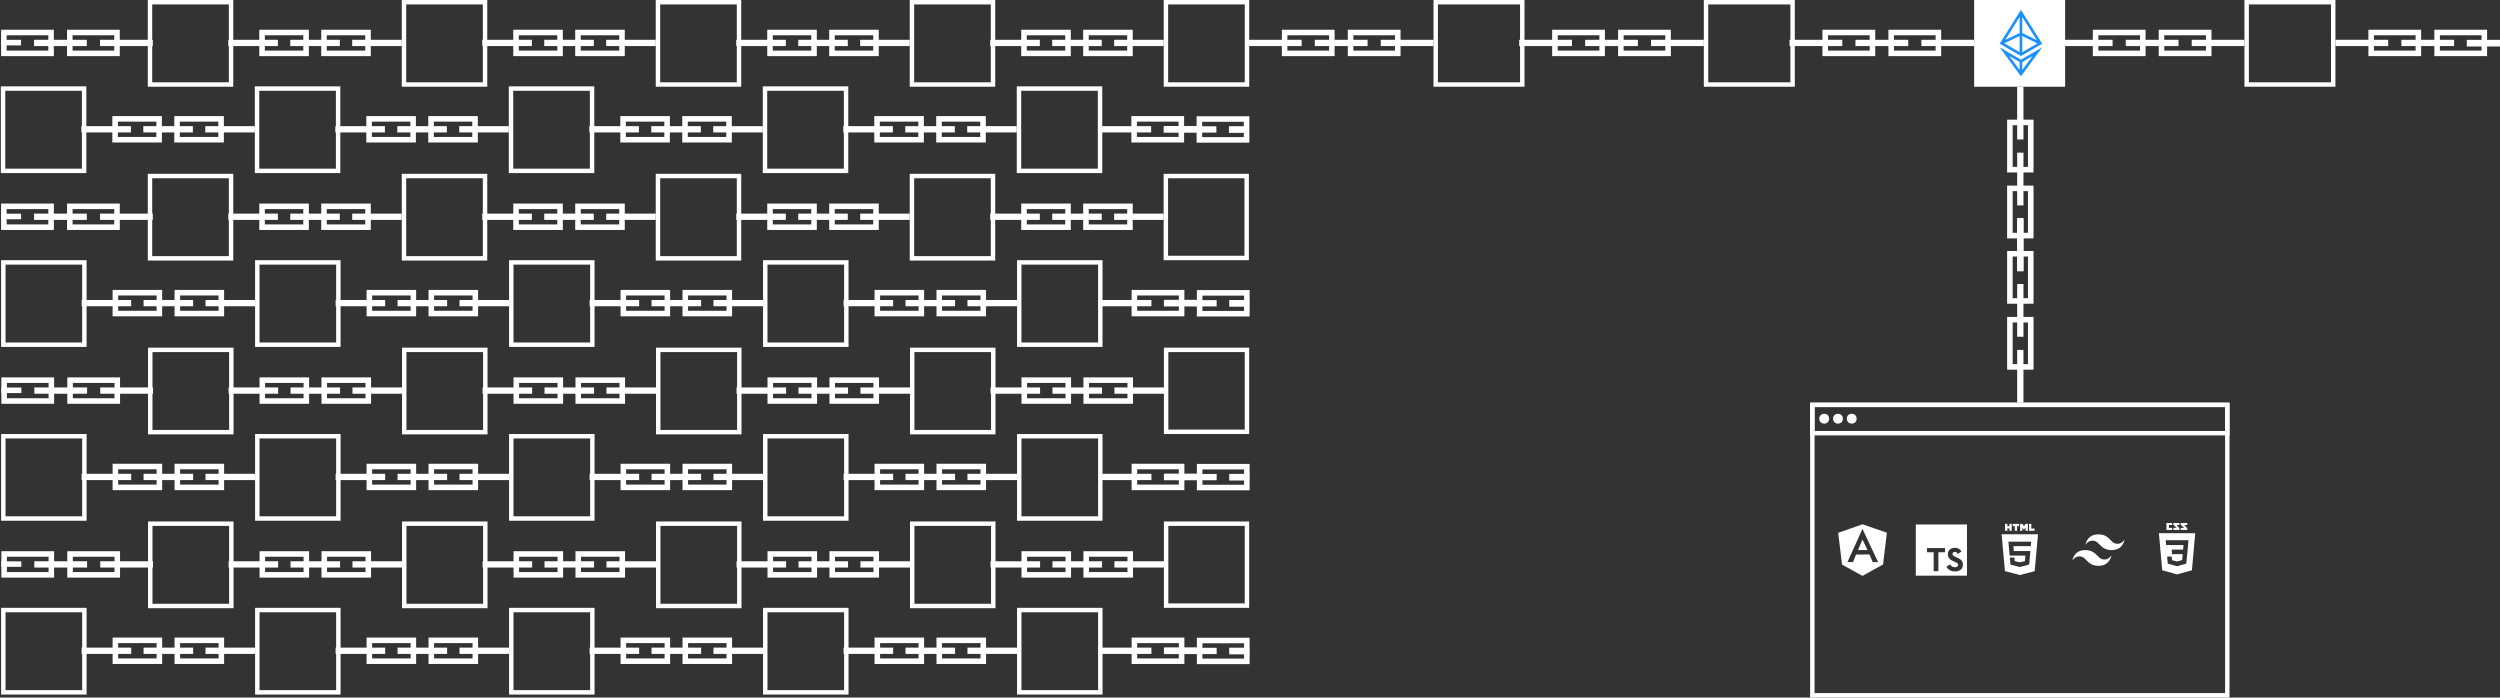 <svg width="2258" height="630" viewBox="0 0 2258 630" fill="none" xmlns="http://www.w3.org/2000/svg">
<rect x="0" y="0" width="2258" height="630" fill="#333333" stroke="none"/>
<rect x="135.48" y="2" width="73.211" height="74.33" stroke="white" stroke-width="4"/>
<rect x="236.692" y="29.357" width="39.76" height="18.84" stroke="white" stroke-width="5"/>
<rect x="292.641" y="29.357" width="39.76" height="18.84" stroke="white" stroke-width="5"/>
<rect x="263.586" y="37.358" width="41.922" height="2.838" stroke="white" stroke-width="2.838"/>
<rect x="319.535" y="37.358" width="41.922" height="2.838" stroke="white" stroke-width="2.838"/>
<rect x="207.635" y="37.358" width="41.922" height="2.838" stroke="white" stroke-width="2.838"/>
<rect x="3.5" y="29.357" width="42.639" height="18.84" stroke="white" stroke-width="5"/>
<rect x="63.048" y="29.357" width="42.639" height="18.84" stroke="white" stroke-width="5"/>
<rect x="32.193" y="37.358" width="44.801" height="2.838" stroke="white" stroke-width="2.838"/>
<rect x="91.741" y="37.358" width="44.801" height="2.838" stroke="white" stroke-width="2.838"/>
<mask id="path-11-inside-1_69_1034" fill="white">
<path d="M1 36H19V41H1V36Z"/>
</mask>
<path d="M1 36V31H-4V36H1ZM19 36H24V31H19V36ZM19 41V46H24V41H19ZM1 41H-4V46H1V41ZM1 41H19V31H1V41ZM14 36V41H24V36H14ZM19 36H1V46H19V36ZM6 41V36H-4V41H6Z" fill="white" mask="url(#path-11-inside-1_69_1034)"/>
<rect x="364.878" y="2" width="73.211" height="74.33" stroke="white" stroke-width="4"/>
<rect x="466.087" y="29.357" width="39.76" height="18.84" stroke="white" stroke-width="5"/>
<rect x="522.037" y="29.357" width="39.76" height="18.84" stroke="white" stroke-width="5"/>
<rect x="492.981" y="37.357" width="41.922" height="2.838" stroke="white" stroke-width="2.838"/>
<rect x="548.931" y="37.357" width="41.922" height="2.838" stroke="white" stroke-width="2.838"/>
<rect x="437.031" y="37.357" width="41.922" height="2.838" stroke="white" stroke-width="2.838"/>
<rect x="594.272" y="2" width="73.211" height="74.33" stroke="white" stroke-width="4"/>
<rect x="695.483" y="29.357" width="39.76" height="18.84" stroke="white" stroke-width="5"/>
<rect x="751.435" y="29.357" width="39.76" height="18.84" stroke="white" stroke-width="5"/>
<rect x="722.379" y="37.358" width="41.922" height="2.838" stroke="white" stroke-width="2.838"/>
<rect x="778.329" y="37.358" width="41.922" height="2.838" stroke="white" stroke-width="2.838"/>
<rect x="666.427" y="37.358" width="41.922" height="2.838" stroke="white" stroke-width="2.838"/>
<rect x="823.67" y="2" width="73.211" height="74.33" stroke="white" stroke-width="4"/>
<rect x="924.879" y="29.357" width="39.76" height="18.84" stroke="white" stroke-width="5"/>
<rect x="980.828" y="29.357" width="39.76" height="18.84" stroke="white" stroke-width="5"/>
<rect x="951.773" y="37.358" width="41.922" height="2.838" stroke="white" stroke-width="2.838"/>
<rect x="1007.72" y="37.358" width="41.922" height="2.838" stroke="white" stroke-width="2.838"/>
<rect x="895.824" y="37.358" width="41.922" height="2.838" stroke="white" stroke-width="2.838"/>
<rect x="1053.07" y="2" width="73.211" height="74.33" stroke="white" stroke-width="4"/>
<rect x="1160.28" y="29.357" width="42.639" height="18.84" stroke="white" stroke-width="5"/>
<rect x="1219.83" y="29.357" width="42.639" height="18.84" stroke="white" stroke-width="5"/>
<rect x="1188.97" y="37.357" width="44.801" height="2.838" stroke="white" stroke-width="2.838"/>
<rect x="1248.52" y="37.357" width="44.801" height="2.838" stroke="white" stroke-width="2.838"/>
<path d="M1130.5 38.438H1173.14V39.114H1130.5V38.438Z" stroke="white" stroke-width="5"/>
<rect x="2141.64" y="29.355" width="42.639" height="18.84" stroke="white" stroke-width="5"/>
<rect x="2201.2" y="29.355" width="42.639" height="18.84" stroke="white" stroke-width="5"/>
<rect x="2170.33" y="37.355" width="44.801" height="2.838" stroke="white" stroke-width="2.838"/>
<rect x="2229.5" y="37.5" width="27" height="3" stroke="white" stroke-width="3"/>
<path d="M2111.87 38.436H2154.51V39.112H2111.87V38.436Z" stroke="white" stroke-width="5"/>
<rect x="1296.74" y="2" width="78.177" height="74.33" stroke="white" stroke-width="4"/>
<rect x="1404.42" y="29.357" width="42.639" height="18.84" stroke="white" stroke-width="5"/>
<rect x="1463.97" y="29.357" width="42.639" height="18.84" stroke="white" stroke-width="5"/>
<rect x="1433.12" y="37.358" width="44.801" height="2.838" stroke="white" stroke-width="2.838"/>
<rect x="1492.67" y="37.358" width="44.801" height="2.838" stroke="white" stroke-width="2.838"/>
<rect x="1373.57" y="37.358" width="44.801" height="2.838" stroke="white" stroke-width="2.838"/>
<rect x="1540.89" y="2" width="78.177" height="74.33" stroke="white" stroke-width="4"/>
<rect x="1648.57" y="29.357" width="42.639" height="18.84" stroke="white" stroke-width="5"/>
<rect x="1708.12" y="29.357" width="42.639" height="18.84" stroke="white" stroke-width="5"/>
<rect x="1677.27" y="37.358" width="44.801" height="2.838" stroke="white" stroke-width="2.838"/>
<rect x="1736.82" y="37.358" width="44.801" height="2.838" stroke="white" stroke-width="2.838"/>
<rect x="1617.72" y="37.358" width="44.801" height="2.838" stroke="white" stroke-width="2.838"/>
<rect x="1785.04" y="2" width="78.177" height="74.33" fill="white" stroke="white" stroke-width="4"/>
<path fill-rule="evenodd" clip-rule="evenodd" d="M1824.2 10.714L1807.05 38.001C1806.85 38.167 1806.71 38.392 1806.65 38.637L1806.12 39.479L1825.31 50.58L1844.49 39.479L1826.42 10.719C1826.37 10.589 1826.29 10.471 1826.2 10.369L1825.31 8.951L1824.41 10.372C1824.32 10.473 1824.25 10.588 1824.2 10.714ZM1824.11 15.365L1811.13 36.02L1824.11 29.842V15.365ZM1824.11 32.498L1810.25 39.096L1824.11 47.116V32.498ZM1826.51 47.116V32.525L1840.14 39.229L1826.51 47.116ZM1826.51 29.853V15.366L1839.68 36.334L1826.51 29.853ZM1825.17 53.831L1806.12 42.81L1825.31 68.898L1844.49 42.81L1825.45 53.831C1825.4 53.825 1825.36 53.823 1825.31 53.823C1825.26 53.823 1825.21 53.825 1825.17 53.831ZM1824.11 55.988L1814.85 50.631L1824.11 63.221V55.988ZM1826.51 63.219L1835.76 50.631L1826.51 55.988V63.219Z" fill="#1D90FF"/>
<rect x="1892.73" y="29.356" width="42.639" height="18.84" stroke="white" stroke-width="5"/>
<rect x="1952.27" y="29.356" width="42.639" height="18.84" stroke="white" stroke-width="5"/>
<rect x="1921.42" y="37.358" width="44.801" height="2.838" stroke="white" stroke-width="2.838"/>
<rect x="1980.97" y="37.358" width="44.801" height="2.838" stroke="white" stroke-width="2.838"/>
<rect x="1861.87" y="37.358" width="44.801" height="2.838" stroke="white" stroke-width="2.838"/>
<rect x="2029.19" y="2" width="78.177" height="74.33" stroke="white" stroke-width="4"/>
<rect x="1815.33" y="212.793" width="42.639" height="18.84" transform="rotate(-90 1815.33 212.793)" stroke="white" stroke-width="5"/>
<rect x="1815.33" y="153.245" width="42.639" height="18.84" transform="rotate(-90 1815.33 153.245)" stroke="white" stroke-width="5"/>
<rect x="1823.33" y="184.101" width="44.801" height="2.838" transform="rotate(-90 1823.33 184.101)" stroke="white" stroke-width="2.838"/>
<rect x="1823.33" y="124.552" width="44.801" height="2.838" transform="rotate(-90 1823.33 124.552)" stroke="white" stroke-width="2.838"/>
<path d="M1824.41 242.568V199.929H1825.09V242.568H1824.41Z" stroke="white" stroke-width="5"/>
<rect x="1815.33" y="331.407" width="42.639" height="18.84" transform="rotate(-90 1815.33 331.407)" stroke="white" stroke-width="5"/>
<rect x="1815.33" y="271.859" width="42.639" height="18.84" transform="rotate(-90 1815.33 271.859)" stroke="white" stroke-width="5"/>
<rect x="1823.33" y="302.714" width="44.801" height="2.838" transform="rotate(-90 1823.33 302.714)" stroke="white" stroke-width="2.838"/>
<rect x="1823.33" y="243.166" width="44.801" height="2.838" transform="rotate(-90 1823.33 243.166)" stroke="white" stroke-width="2.838"/>
<path d="M1824.41 361.182V318.543H1825.09V361.182H1824.41Z" stroke="white" stroke-width="5"/>
<rect x="1636.91" y="365.677" width="374.771" height="262.323" stroke="white" stroke-width="4"/>
<rect x="1636.91" y="365.677" width="374.771" height="25.591" stroke="white" stroke-width="4"/>
<circle cx="1647.63" cy="378.176" r="4.439" fill="white"/>
<circle cx="1660.06" cy="378.176" r="4.439" fill="white"/>
<circle cx="1672.49" cy="378.176" r="4.439" fill="white"/>
<g clip-path="url(#clip0_69_1034)">
<path d="M1678.13 496.838H1686.75L1682.17 487.266L1678.13 496.838ZM1682.18 473.544L1660.26 481.258L1663.73 509.975L1682.21 520.132L1700.78 509.838L1704.24 481.121L1682.18 473.544ZM1676.35 500.907L1673.66 507.63L1668.64 507.651L1682.18 477.66L1682.16 477.603H1682.13L1682.13 477.554L1682.16 477.603H1682.21L1682.25 477.502V477.603H1682.21L1682.18 477.66L1696.31 507.776L1691.47 507.669L1688.5 500.797L1682.15 500.827" fill="white"/>
</g>
<g clip-path="url(#clip1_69_1034)">
<path d="M1730.34 496.805V519.923H1776.58V473.686H1730.34V496.805ZM1767.6 494.955C1768.71 495.212 1769.71 495.791 1770.49 496.62C1770.92 497.066 1771.29 497.563 1771.6 498.099C1771.6 498.158 1769.6 499.509 1768.39 500.263C1768.34 500.293 1768.16 500.1 1767.97 499.808C1767.75 499.425 1767.43 499.104 1767.05 498.876C1766.67 498.647 1766.24 498.519 1765.8 498.502C1764.4 498.406 1763.49 499.142 1763.5 500.352C1763.49 500.653 1763.56 500.952 1763.7 501.217C1764.01 501.857 1764.58 502.238 1766.38 503.015C1769.69 504.439 1771.11 505.379 1771.99 506.714C1772.97 508.194 1773.19 510.583 1772.52 512.351C1771.78 514.275 1769.97 515.58 1767.41 516.013C1766.24 516.147 1765.05 516.135 1763.88 515.976C1762.1 515.687 1760.46 514.839 1759.19 513.553C1758.77 513.084 1757.94 511.859 1757.99 511.771C1758.12 511.67 1758.27 511.58 1758.41 511.5L1760.12 510.524L1761.44 509.755L1761.72 510.165C1762.19 510.835 1762.78 511.406 1763.47 511.844C1764.95 512.621 1766.97 512.514 1767.97 511.615C1768.31 511.286 1768.52 510.849 1768.56 510.382C1768.61 509.914 1768.49 509.445 1768.23 509.055C1767.86 508.541 1767.12 508.109 1765.05 507.206C1762.66 506.178 1761.64 505.542 1760.7 504.528C1760.11 503.859 1759.68 503.07 1759.43 502.216C1759.24 501.241 1759.21 500.241 1759.35 499.257C1759.84 496.953 1761.57 495.344 1764.09 494.866C1765.26 494.722 1766.44 494.754 1767.6 494.963V494.955ZM1756.75 496.893V498.787H1750.74V515.887H1746.48V498.784H1740.47V496.934C1740.45 496.297 1740.47 495.66 1740.52 495.025C1740.54 494.996 1744.22 494.981 1748.66 494.988H1756.72L1756.75 496.893Z" fill="white"/>
</g>
<g clip-path="url(#clip2_69_1034)">
<path d="M1807.86 482.56L1810.85 515.821L1824.27 519.402L1837.73 515.888L1840.73 482.56H1807.86ZM1834.5 490.132L1834.32 492.29L1834.23 493.287H1818.49L1818.86 497.726H1833.86L1833.76 498.551L1832.79 509.244L1832.72 509.869L1824.29 512.138V512.137L1824.28 512.141L1815.86 509.953L1815.28 503.644H1819.42L1819.71 506.773L1824.29 507.935L1824.29 507.848V507.852L1828.88 506.873L1829.36 501.795H1815.1L1814.09 490.389L1813.99 489.218H1834.6L1834.5 490.132V490.132ZM1810.96 473.175H1813.04V475.23H1814.94V473.175H1817.02V479.397H1814.94V477.314H1813.04V479.397H1810.96V473.175ZM1819.76 475.239H1817.92V473.175H1823.67V475.239H1821.84V479.397H1819.76V475.239V475.239ZM1824.58 473.175H1826.75L1828.08 475.361L1829.41 473.175H1831.58V479.397H1829.51V476.313L1828.08 478.525H1828.04L1826.61 476.313V479.397H1824.58V473.175H1824.58ZM1832.62 473.175H1834.7V477.341H1837.62V479.398H1832.62V473.175V473.175Z" fill="white"/>
</g>
<g clip-path="url(#clip3_69_1034)">
<path d="M1895.31 482.635C1889 482.635 1885.05 485.79 1883.47 492.103C1885.84 488.947 1888.6 487.764 1891.76 488.553C1893.56 489.002 1894.85 490.308 1896.27 491.756C1898.59 494.111 1901.28 496.838 1907.15 496.838C1913.46 496.838 1917.4 493.682 1918.98 487.368C1916.62 490.525 1913.85 491.708 1910.7 490.92C1908.9 490.47 1907.61 489.164 1906.18 487.716C1903.86 485.361 1901.18 482.635 1895.31 482.635V482.635ZM1883.47 496.838C1877.16 496.838 1873.22 499.993 1871.64 506.308C1874 503.15 1876.77 501.967 1879.92 502.756C1881.72 503.206 1883.01 504.512 1884.44 505.959C1886.76 508.314 1889.44 511.041 1895.31 511.041C1901.62 511.041 1905.57 507.886 1907.15 501.573C1904.78 504.728 1902.02 505.912 1898.86 505.123C1897.06 504.674 1895.77 503.367 1894.35 501.919C1892.03 499.564 1889.34 496.838 1883.47 496.838Z" fill="white"/>
</g>
<path d="M1949.93 481.599L1952.92 515.072L1966.31 518.79L1979.74 515.067L1982.73 481.599H1949.93ZM1975.53 500.274L1974.67 508.372L1974.67 509.066L1966.33 511.394V511.395L1966.32 511.4L1957.92 509.098L1957.35 502.683H1961.47L1961.77 505.926L1966.33 507.145L1966.33 507.15V507.138L1970.92 505.845L1971.4 500.464H1961.82L1961.73 499.593L1961.55 497.504L1961.45 496.395H1971.76L1972.14 492.326H1956.43L1956.35 491.369L1956.16 489.138L1956.06 487.887H1976.63L1976.53 489.121L1975.53 500.274ZM1975.58 477.299L1972.93 474.201H1975.58V472.352H1969.66V473.966L1972.76 476.791H1969.66V478.64H1975.58V477.299ZM1968.55 477.299L1966.03 474.201H1968.55V472.352H1963V473.966L1965.86 476.791H1963V478.64H1968.55V477.299ZM1961.89 476.791H1958.93V474.201H1961.89V472.352H1956.71V478.64H1961.89V476.791Z" fill="white"/>
<rect x="135.48" y="159" width="73.211" height="74.33" stroke="white" stroke-width="4"/>
<rect x="236.692" y="186.356" width="39.76" height="18.84" stroke="white" stroke-width="5"/>
<rect x="292.641" y="186.356" width="39.76" height="18.84" stroke="white" stroke-width="5"/>
<rect x="263.586" y="194.357" width="41.922" height="2.838" stroke="white" stroke-width="2.838"/>
<rect x="319.535" y="194.357" width="41.922" height="2.838" stroke="white" stroke-width="2.838"/>
<rect x="207.635" y="194.357" width="41.922" height="2.838" stroke="white" stroke-width="2.838"/>
<rect x="3.5" y="186.356" width="42.639" height="18.84" stroke="white" stroke-width="5"/>
<rect x="63.048" y="186.356" width="42.639" height="18.84" stroke="white" stroke-width="5"/>
<rect x="32.193" y="194.357" width="44.801" height="2.838" stroke="white" stroke-width="2.838"/>
<rect x="91.741" y="194.357" width="44.801" height="2.838" stroke="white" stroke-width="2.838"/>
<mask id="path-92-inside-2_69_1034" fill="white">
<path d="M1 193H19V198H1V193Z"/>
</mask>
<path d="M1 193V188H-4V193H1ZM19 193H24V188H19V193ZM19 198V203H24V198H19ZM1 198H-4V203H1V198ZM1 198H19V188H1V198ZM14 193V198H24V193H14ZM19 193H1V203H19V193ZM6 198V193H-4V198H6Z" fill="white" mask="url(#path-92-inside-2_69_1034)"/>
<rect x="364.878" y="159" width="73.211" height="74.33" stroke="white" stroke-width="4"/>
<rect x="466.087" y="186.356" width="39.76" height="18.84" stroke="white" stroke-width="5"/>
<rect x="522.037" y="186.356" width="39.76" height="18.84" stroke="white" stroke-width="5"/>
<rect x="492.981" y="194.357" width="41.922" height="2.838" stroke="white" stroke-width="2.838"/>
<rect x="548.931" y="194.357" width="41.922" height="2.838" stroke="white" stroke-width="2.838"/>
<rect x="437.031" y="194.357" width="41.922" height="2.838" stroke="white" stroke-width="2.838"/>
<rect x="594.272" y="159" width="73.211" height="74.33" stroke="white" stroke-width="4"/>
<rect x="695.483" y="186.356" width="39.76" height="18.84" stroke="white" stroke-width="5"/>
<rect x="751.435" y="186.356" width="39.76" height="18.84" stroke="white" stroke-width="5"/>
<rect x="722.379" y="194.357" width="41.922" height="2.838" stroke="white" stroke-width="2.838"/>
<rect x="778.329" y="194.357" width="41.922" height="2.838" stroke="white" stroke-width="2.838"/>
<rect x="666.427" y="194.357" width="41.922" height="2.838" stroke="white" stroke-width="2.838"/>
<rect x="823.67" y="159" width="73.211" height="74.33" stroke="white" stroke-width="4"/>
<rect x="924.879" y="186.357" width="39.76" height="18.84" stroke="white" stroke-width="5"/>
<rect x="980.828" y="186.357" width="39.76" height="18.84" stroke="white" stroke-width="5"/>
<rect x="951.773" y="194.358" width="41.922" height="2.838" stroke="white" stroke-width="2.838"/>
<rect x="1007.72" y="194.358" width="41.922" height="2.838" stroke="white" stroke-width="2.838"/>
<rect x="895.825" y="194.358" width="41.922" height="2.838" stroke="white" stroke-width="2.838"/>
<rect x="1053" y="159" width="73" height="74" stroke="white" stroke-width="4"/>
<rect x="2.76" y="80" width="73.211" height="74.33" stroke="white" stroke-width="4"/>
<rect x="103.97" y="107.356" width="39.76" height="18.84" stroke="white" stroke-width="5"/>
<rect x="159.921" y="107.356" width="39.76" height="18.84" stroke="white" stroke-width="5"/>
<rect x="130.865" y="115.357" width="41.922" height="2.838" stroke="white" stroke-width="2.838"/>
<rect x="186.814" y="115.357" width="41.922" height="2.838" stroke="white" stroke-width="2.838"/>
<rect x="74.914" y="115.357" width="41.922" height="2.838" stroke="white" stroke-width="2.838"/>
<rect x="232.156" y="80" width="73.211" height="74.33" stroke="white" stroke-width="4"/>
<rect x="333.368" y="107.356" width="39.76" height="18.84" stroke="white" stroke-width="5"/>
<rect x="389.317" y="107.356" width="39.76" height="18.84" stroke="white" stroke-width="5"/>
<rect x="360.262" y="115.357" width="41.922" height="2.838" stroke="white" stroke-width="2.838"/>
<rect x="416.21" y="115.357" width="41.922" height="2.838" stroke="white" stroke-width="2.838"/>
<rect x="304.31" y="115.357" width="41.922" height="2.838" stroke="white" stroke-width="2.838"/>
<rect x="461.551" y="80" width="73.211" height="74.33" stroke="white" stroke-width="4"/>
<rect x="562.763" y="107.356" width="39.76" height="18.84" stroke="white" stroke-width="5"/>
<rect x="618.713" y="107.356" width="39.76" height="18.84" stroke="white" stroke-width="5"/>
<rect x="589.657" y="115.357" width="41.922" height="2.838" stroke="white" stroke-width="2.838"/>
<rect x="645.607" y="115.357" width="41.922" height="2.838" stroke="white" stroke-width="2.838"/>
<rect x="533.706" y="115.357" width="41.922" height="2.838" stroke="white" stroke-width="2.838"/>
<rect x="690.946" y="80" width="73.211" height="74.33" stroke="white" stroke-width="4"/>
<rect x="792.156" y="107.357" width="39.76" height="18.84" stroke="white" stroke-width="5"/>
<rect x="848.105" y="107.357" width="39.76" height="18.84" stroke="white" stroke-width="5"/>
<rect x="819.049" y="115.358" width="41.922" height="2.838" stroke="white" stroke-width="2.838"/>
<rect x="874.998" y="115.358" width="41.922" height="2.838" stroke="white" stroke-width="2.838"/>
<rect x="763.1" y="115.358" width="41.922" height="2.838" stroke="white" stroke-width="2.838"/>
<rect x="920.343" y="80" width="73.211" height="74.33" stroke="white" stroke-width="4"/>
<rect x="1024.35" y="107.357" width="42.639" height="18.84" stroke="white" stroke-width="5"/>
<rect x="1052.78" y="115.209" width="27.416" height="2.798" stroke="white" stroke-width="2.798"/>
<path d="M994.577 116.439H1037.22V117.115H994.577V116.439Z" stroke="white" stroke-width="5"/>
<rect x="1083.28" y="107.5" width="42.639" height="18.84" stroke="white" stroke-width="5"/>
<rect x="1111.5" y="115.5" width="15" height="3" stroke="white" stroke-width="3"/>
<path d="M1053.5 116.582H1096.14V117.258H1053.5V116.582Z" stroke="white" stroke-width="5"/>
<rect x="135.72" y="316" width="73.211" height="74.33" stroke="white" stroke-width="4"/>
<rect x="236.932" y="343.356" width="39.76" height="18.84" stroke="white" stroke-width="5"/>
<rect x="292.881" y="343.356" width="39.76" height="18.84" stroke="white" stroke-width="5"/>
<rect x="263.826" y="351.357" width="41.922" height="2.838" stroke="white" stroke-width="2.838"/>
<rect x="319.775" y="351.357" width="41.922" height="2.838" stroke="white" stroke-width="2.838"/>
<rect x="207.874" y="351.357" width="41.922" height="2.838" stroke="white" stroke-width="2.838"/>
<rect x="3.74" y="343.356" width="42.639" height="18.84" stroke="white" stroke-width="5"/>
<rect x="63.288" y="343.356" width="42.639" height="18.84" stroke="white" stroke-width="5"/>
<rect x="32.432" y="351.357" width="44.801" height="2.838" stroke="white" stroke-width="2.838"/>
<rect x="91.981" y="351.357" width="44.801" height="2.838" stroke="white" stroke-width="2.838"/>
<mask id="path-154-inside-3_69_1034" fill="white">
<path d="M1.24 350H19.24V355H1.24V350Z"/>
</mask>
<path d="M1.24 350V345H-3.76V350H1.24ZM19.24 350H24.24V345H19.24V350ZM19.24 355V360H24.24V355H19.24ZM1.24 355H-3.76V360H1.24V355ZM1.24 355H19.24V345H1.24V355ZM14.24 350V355H24.24V350H14.24ZM19.24 350H1.24V360H19.24V350ZM6.24 355V350H-3.76V355H6.24Z" fill="white" mask="url(#path-154-inside-3_69_1034)"/>
<rect x="365.118" y="316" width="73.211" height="74.33" stroke="white" stroke-width="4"/>
<rect x="466.327" y="343.356" width="39.76" height="18.84" stroke="white" stroke-width="5"/>
<rect x="522.277" y="343.356" width="39.76" height="18.84" stroke="white" stroke-width="5"/>
<rect x="493.221" y="351.357" width="41.922" height="2.838" stroke="white" stroke-width="2.838"/>
<rect x="549.171" y="351.357" width="41.922" height="2.838" stroke="white" stroke-width="2.838"/>
<rect x="437.271" y="351.357" width="41.922" height="2.838" stroke="white" stroke-width="2.838"/>
<rect x="594.512" y="316" width="73.211" height="74.33" stroke="white" stroke-width="4"/>
<rect x="695.722" y="343.356" width="39.76" height="18.84" stroke="white" stroke-width="5"/>
<rect x="751.674" y="343.356" width="39.76" height="18.84" stroke="white" stroke-width="5"/>
<rect x="722.619" y="351.357" width="41.922" height="2.838" stroke="white" stroke-width="2.838"/>
<rect x="778.569" y="351.357" width="41.922" height="2.838" stroke="white" stroke-width="2.838"/>
<rect x="666.667" y="351.357" width="41.922" height="2.838" stroke="white" stroke-width="2.838"/>
<rect x="823.91" y="316" width="73.211" height="74.33" stroke="white" stroke-width="4"/>
<rect x="925.119" y="343.357" width="39.76" height="18.84" stroke="white" stroke-width="5"/>
<rect x="981.068" y="343.357" width="39.76" height="18.84" stroke="white" stroke-width="5"/>
<rect x="952.013" y="351.359" width="41.922" height="2.838" stroke="white" stroke-width="2.838"/>
<rect x="1007.96" y="351.359" width="41.922" height="2.838" stroke="white" stroke-width="2.838"/>
<rect x="896.064" y="351.359" width="41.922" height="2.838" stroke="white" stroke-width="2.838"/>
<rect x="1053.24" y="316" width="73" height="74" stroke="white" stroke-width="4"/>
<rect x="3" y="237" width="73.211" height="74.33" stroke="white" stroke-width="4"/>
<rect x="104.209" y="264.356" width="39.76" height="18.84" stroke="white" stroke-width="5"/>
<rect x="160.161" y="264.356" width="39.76" height="18.84" stroke="white" stroke-width="5"/>
<rect x="131.105" y="272.357" width="41.922" height="2.838" stroke="white" stroke-width="2.838"/>
<rect x="187.054" y="272.357" width="41.922" height="2.838" stroke="white" stroke-width="2.838"/>
<rect x="75.153" y="272.357" width="41.922" height="2.838" stroke="white" stroke-width="2.838"/>
<rect x="232.395" y="237" width="73.211" height="74.33" stroke="white" stroke-width="4"/>
<rect x="333.607" y="264.356" width="39.76" height="18.84" stroke="white" stroke-width="5"/>
<rect x="389.557" y="264.356" width="39.76" height="18.84" stroke="white" stroke-width="5"/>
<rect x="360.501" y="272.357" width="41.922" height="2.838" stroke="white" stroke-width="2.838"/>
<rect x="416.45" y="272.357" width="41.922" height="2.838" stroke="white" stroke-width="2.838"/>
<rect x="304.55" y="272.357" width="41.922" height="2.838" stroke="white" stroke-width="2.838"/>
<rect x="461.791" y="237" width="73.211" height="74.33" stroke="white" stroke-width="4"/>
<rect x="563.003" y="264.356" width="39.76" height="18.84" stroke="white" stroke-width="5"/>
<rect x="618.952" y="264.356" width="39.76" height="18.84" stroke="white" stroke-width="5"/>
<rect x="589.897" y="272.357" width="41.922" height="2.838" stroke="white" stroke-width="2.838"/>
<rect x="645.846" y="272.357" width="41.922" height="2.838" stroke="white" stroke-width="2.838"/>
<rect x="533.945" y="272.357" width="41.922" height="2.838" stroke="white" stroke-width="2.838"/>
<rect x="691.186" y="237" width="73.211" height="74.33" stroke="white" stroke-width="4"/>
<rect x="792.395" y="264.357" width="39.76" height="18.84" stroke="white" stroke-width="5"/>
<rect x="848.344" y="264.357" width="39.76" height="18.84" stroke="white" stroke-width="5"/>
<rect x="819.288" y="272.358" width="41.922" height="2.838" stroke="white" stroke-width="2.838"/>
<rect x="875.238" y="272.358" width="41.922" height="2.838" stroke="white" stroke-width="2.838"/>
<rect x="763.339" y="272.358" width="41.922" height="2.838" stroke="white" stroke-width="2.838"/>
<rect x="920.583" y="237" width="73.211" height="74.33" stroke="white" stroke-width="4"/>
<rect x="1024.59" y="264.357" width="42.639" height="18.84" stroke="white" stroke-width="5"/>
<rect x="1053.02" y="272.209" width="27.416" height="2.798" stroke="white" stroke-width="2.798"/>
<path d="M994.816 273.439H1037.46V274.115H994.816V273.439Z" stroke="white" stroke-width="5"/>
<rect x="1083.52" y="264.5" width="42.639" height="18.84" stroke="white" stroke-width="5"/>
<rect x="1111.74" y="272.5" width="15" height="3" stroke="white" stroke-width="3"/>
<path d="M1053.74 273.582H1096.38V274.258H1053.74V273.582Z" stroke="white" stroke-width="5"/>
<rect x="135.72" y="473" width="73.211" height="74.33" stroke="white" stroke-width="4"/>
<rect x="236.932" y="500.356" width="39.76" height="18.84" stroke="white" stroke-width="5"/>
<rect x="292.881" y="500.356" width="39.76" height="18.84" stroke="white" stroke-width="5"/>
<rect x="263.826" y="508.357" width="41.922" height="2.838" stroke="white" stroke-width="2.838"/>
<rect x="319.775" y="508.357" width="41.922" height="2.838" stroke="white" stroke-width="2.838"/>
<rect x="207.874" y="508.357" width="41.922" height="2.838" stroke="white" stroke-width="2.838"/>
<rect x="3.74" y="500.356" width="42.639" height="18.84" stroke="white" stroke-width="5"/>
<rect x="63.288" y="500.356" width="42.639" height="18.84" stroke="white" stroke-width="5"/>
<rect x="32.432" y="508.357" width="44.801" height="2.838" stroke="white" stroke-width="2.838"/>
<rect x="91.981" y="508.357" width="44.801" height="2.838" stroke="white" stroke-width="2.838"/>
<mask id="path-216-inside-4_69_1034" fill="white">
<path d="M1.24 507H19.24V512H1.24V507Z"/>
</mask>
<path d="M1.24 507V502H-3.76V507H1.24ZM19.24 507H24.24V502H19.24V507ZM19.24 512V517H24.24V512H19.24ZM1.24 512H-3.76V517H1.24V512ZM1.24 512H19.24V502H1.24V512ZM14.24 507V512H24.24V507H14.24ZM19.24 507H1.24V517H19.24V507ZM6.24 512V507H-3.76V512H6.24Z" fill="white" mask="url(#path-216-inside-4_69_1034)"/>
<rect x="365.118" y="473" width="73.211" height="74.33" stroke="white" stroke-width="4"/>
<rect x="466.327" y="500.356" width="39.76" height="18.84" stroke="white" stroke-width="5"/>
<rect x="522.277" y="500.356" width="39.76" height="18.84" stroke="white" stroke-width="5"/>
<rect x="493.221" y="508.357" width="41.922" height="2.838" stroke="white" stroke-width="2.838"/>
<rect x="549.171" y="508.357" width="41.922" height="2.838" stroke="white" stroke-width="2.838"/>
<rect x="437.271" y="508.357" width="41.922" height="2.838" stroke="white" stroke-width="2.838"/>
<rect x="594.512" y="473" width="73.211" height="74.33" stroke="white" stroke-width="4"/>
<rect x="695.722" y="500.356" width="39.76" height="18.84" stroke="white" stroke-width="5"/>
<rect x="751.674" y="500.356" width="39.76" height="18.84" stroke="white" stroke-width="5"/>
<rect x="722.619" y="508.357" width="41.922" height="2.838" stroke="white" stroke-width="2.838"/>
<rect x="778.569" y="508.357" width="41.922" height="2.838" stroke="white" stroke-width="2.838"/>
<rect x="666.667" y="508.357" width="41.922" height="2.838" stroke="white" stroke-width="2.838"/>
<rect x="823.91" y="473" width="73.211" height="74.33" stroke="white" stroke-width="4"/>
<rect x="925.119" y="500.357" width="39.76" height="18.84" stroke="white" stroke-width="5"/>
<rect x="981.068" y="500.357" width="39.76" height="18.84" stroke="white" stroke-width="5"/>
<rect x="952.013" y="508.359" width="41.922" height="2.838" stroke="white" stroke-width="2.838"/>
<rect x="1007.96" y="508.359" width="41.922" height="2.838" stroke="white" stroke-width="2.838"/>
<rect x="896.064" y="508.359" width="41.922" height="2.838" stroke="white" stroke-width="2.838"/>
<rect x="1053.24" y="473" width="73" height="74" stroke="white" stroke-width="4"/>
<rect x="3" y="394" width="73.211" height="74.33" stroke="white" stroke-width="4"/>
<rect x="104.209" y="421.356" width="39.76" height="18.84" stroke="white" stroke-width="5"/>
<rect x="160.161" y="421.356" width="39.76" height="18.84" stroke="white" stroke-width="5"/>
<rect x="131.105" y="429.357" width="41.922" height="2.838" stroke="white" stroke-width="2.838"/>
<rect x="187.054" y="429.357" width="41.922" height="2.838" stroke="white" stroke-width="2.838"/>
<rect x="75.153" y="429.357" width="41.922" height="2.838" stroke="white" stroke-width="2.838"/>
<rect x="232.395" y="394" width="73.211" height="74.33" stroke="white" stroke-width="4"/>
<rect x="333.607" y="421.356" width="39.76" height="18.84" stroke="white" stroke-width="5"/>
<rect x="389.557" y="421.356" width="39.76" height="18.84" stroke="white" stroke-width="5"/>
<rect x="360.501" y="429.357" width="41.922" height="2.838" stroke="white" stroke-width="2.838"/>
<rect x="416.45" y="429.357" width="41.922" height="2.838" stroke="white" stroke-width="2.838"/>
<rect x="304.55" y="429.357" width="41.922" height="2.838" stroke="white" stroke-width="2.838"/>
<rect x="461.791" y="394" width="73.211" height="74.33" stroke="white" stroke-width="4"/>
<rect x="563.003" y="421.356" width="39.76" height="18.84" stroke="white" stroke-width="5"/>
<rect x="618.952" y="421.356" width="39.76" height="18.84" stroke="white" stroke-width="5"/>
<rect x="589.897" y="429.357" width="41.922" height="2.838" stroke="white" stroke-width="2.838"/>
<rect x="645.846" y="429.357" width="41.922" height="2.838" stroke="white" stroke-width="2.838"/>
<rect x="533.945" y="429.357" width="41.922" height="2.838" stroke="white" stroke-width="2.838"/>
<rect x="691.186" y="394" width="73.211" height="74.33" stroke="white" stroke-width="4"/>
<rect x="792.395" y="421.357" width="39.76" height="18.84" stroke="white" stroke-width="5"/>
<rect x="848.344" y="421.357" width="39.76" height="18.84" stroke="white" stroke-width="5"/>
<rect x="819.288" y="429.358" width="41.922" height="2.838" stroke="white" stroke-width="2.838"/>
<rect x="875.238" y="429.358" width="41.922" height="2.838" stroke="white" stroke-width="2.838"/>
<rect x="763.339" y="429.358" width="41.922" height="2.838" stroke="white" stroke-width="2.838"/>
<rect x="920.583" y="394" width="73.211" height="74.33" stroke="white" stroke-width="4"/>
<rect x="1024.59" y="421.357" width="42.639" height="18.84" stroke="white" stroke-width="5"/>
<rect x="1053.02" y="429.209" width="27.416" height="2.798" stroke="white" stroke-width="2.798"/>
<path d="M994.816 430.439H1037.46V431.115H994.816V430.439Z" stroke="white" stroke-width="5"/>
<rect x="1083.52" y="421.5" width="42.639" height="18.84" stroke="white" stroke-width="5"/>
<rect x="1111.74" y="429.5" width="15" height="3" stroke="white" stroke-width="3"/>
<path d="M1053.74 430.582H1096.38V431.258H1053.74V430.582Z" stroke="white" stroke-width="5"/>
<rect x="3" y="551" width="73.211" height="74.33" stroke="white" stroke-width="4"/>
<rect x="104.209" y="578.356" width="39.76" height="18.84" stroke="white" stroke-width="5"/>
<rect x="160.161" y="578.356" width="39.76" height="18.84" stroke="white" stroke-width="5"/>
<rect x="131.105" y="586.357" width="41.922" height="2.838" stroke="white" stroke-width="2.838"/>
<rect x="187.054" y="586.357" width="41.922" height="2.838" stroke="white" stroke-width="2.838"/>
<rect x="75.153" y="586.357" width="41.922" height="2.838" stroke="white" stroke-width="2.838"/>
<rect x="232.395" y="551" width="73.211" height="74.33" stroke="white" stroke-width="4"/>
<rect x="333.607" y="578.356" width="39.76" height="18.84" stroke="white" stroke-width="5"/>
<rect x="389.557" y="578.356" width="39.76" height="18.84" stroke="white" stroke-width="5"/>
<rect x="360.501" y="586.357" width="41.922" height="2.838" stroke="white" stroke-width="2.838"/>
<rect x="416.45" y="586.357" width="41.922" height="2.838" stroke="white" stroke-width="2.838"/>
<rect x="304.55" y="586.357" width="41.922" height="2.838" stroke="white" stroke-width="2.838"/>
<rect x="461.791" y="551" width="73.211" height="74.33" stroke="white" stroke-width="4"/>
<rect x="563.003" y="578.356" width="39.76" height="18.84" stroke="white" stroke-width="5"/>
<rect x="618.952" y="578.356" width="39.76" height="18.84" stroke="white" stroke-width="5"/>
<rect x="589.897" y="586.357" width="41.922" height="2.838" stroke="white" stroke-width="2.838"/>
<rect x="645.846" y="586.357" width="41.922" height="2.838" stroke="white" stroke-width="2.838"/>
<rect x="533.945" y="586.357" width="41.922" height="2.838" stroke="white" stroke-width="2.838"/>
<rect x="691.186" y="551" width="73.211" height="74.33" stroke="white" stroke-width="4"/>
<rect x="792.395" y="578.357" width="39.76" height="18.84" stroke="white" stroke-width="5"/>
<rect x="848.344" y="578.357" width="39.76" height="18.84" stroke="white" stroke-width="5"/>
<rect x="819.288" y="586.358" width="41.922" height="2.838" stroke="white" stroke-width="2.838"/>
<rect x="875.238" y="586.358" width="41.922" height="2.838" stroke="white" stroke-width="2.838"/>
<rect x="763.339" y="586.358" width="41.922" height="2.838" stroke="white" stroke-width="2.838"/>
<rect x="920.583" y="551" width="73.211" height="74.33" stroke="white" stroke-width="4"/>
<rect x="1024.59" y="578.357" width="42.639" height="18.84" stroke="white" stroke-width="5"/>
<rect x="1053.02" y="586.209" width="27.416" height="2.798" stroke="white" stroke-width="2.798"/>
<path d="M994.816 587.439H1037.46V588.115H994.816V587.439Z" stroke="white" stroke-width="5"/>
<rect x="1083.52" y="578.5" width="42.639" height="18.84" stroke="white" stroke-width="5"/>
<rect x="1111.74" y="586.5" width="15" height="3" stroke="white" stroke-width="3"/>
<path d="M1053.74 587.582H1096.38V588.258H1053.74V587.582Z" stroke="white" stroke-width="5"/>
<defs>
<clipPath id="clip0_69_1034">
<rect width="47.346" height="47.346" fill="white" transform="translate(1658.58 473.165)"/>
</clipPath>
<clipPath id="clip1_69_1034">
<rect width="47.346" height="47.346" fill="white" transform="translate(1729.6 473.165)"/>
</clipPath>
<clipPath id="clip2_69_1034">
<rect width="47.346" height="47.346" fill="white" transform="translate(1800.62 472.573)"/>
</clipPath>
<clipPath id="clip3_69_1034">
<rect width="47.346" height="47.346" fill="white" transform="translate(1871.64 473.165)"/>
</clipPath>
</defs>
</svg>
